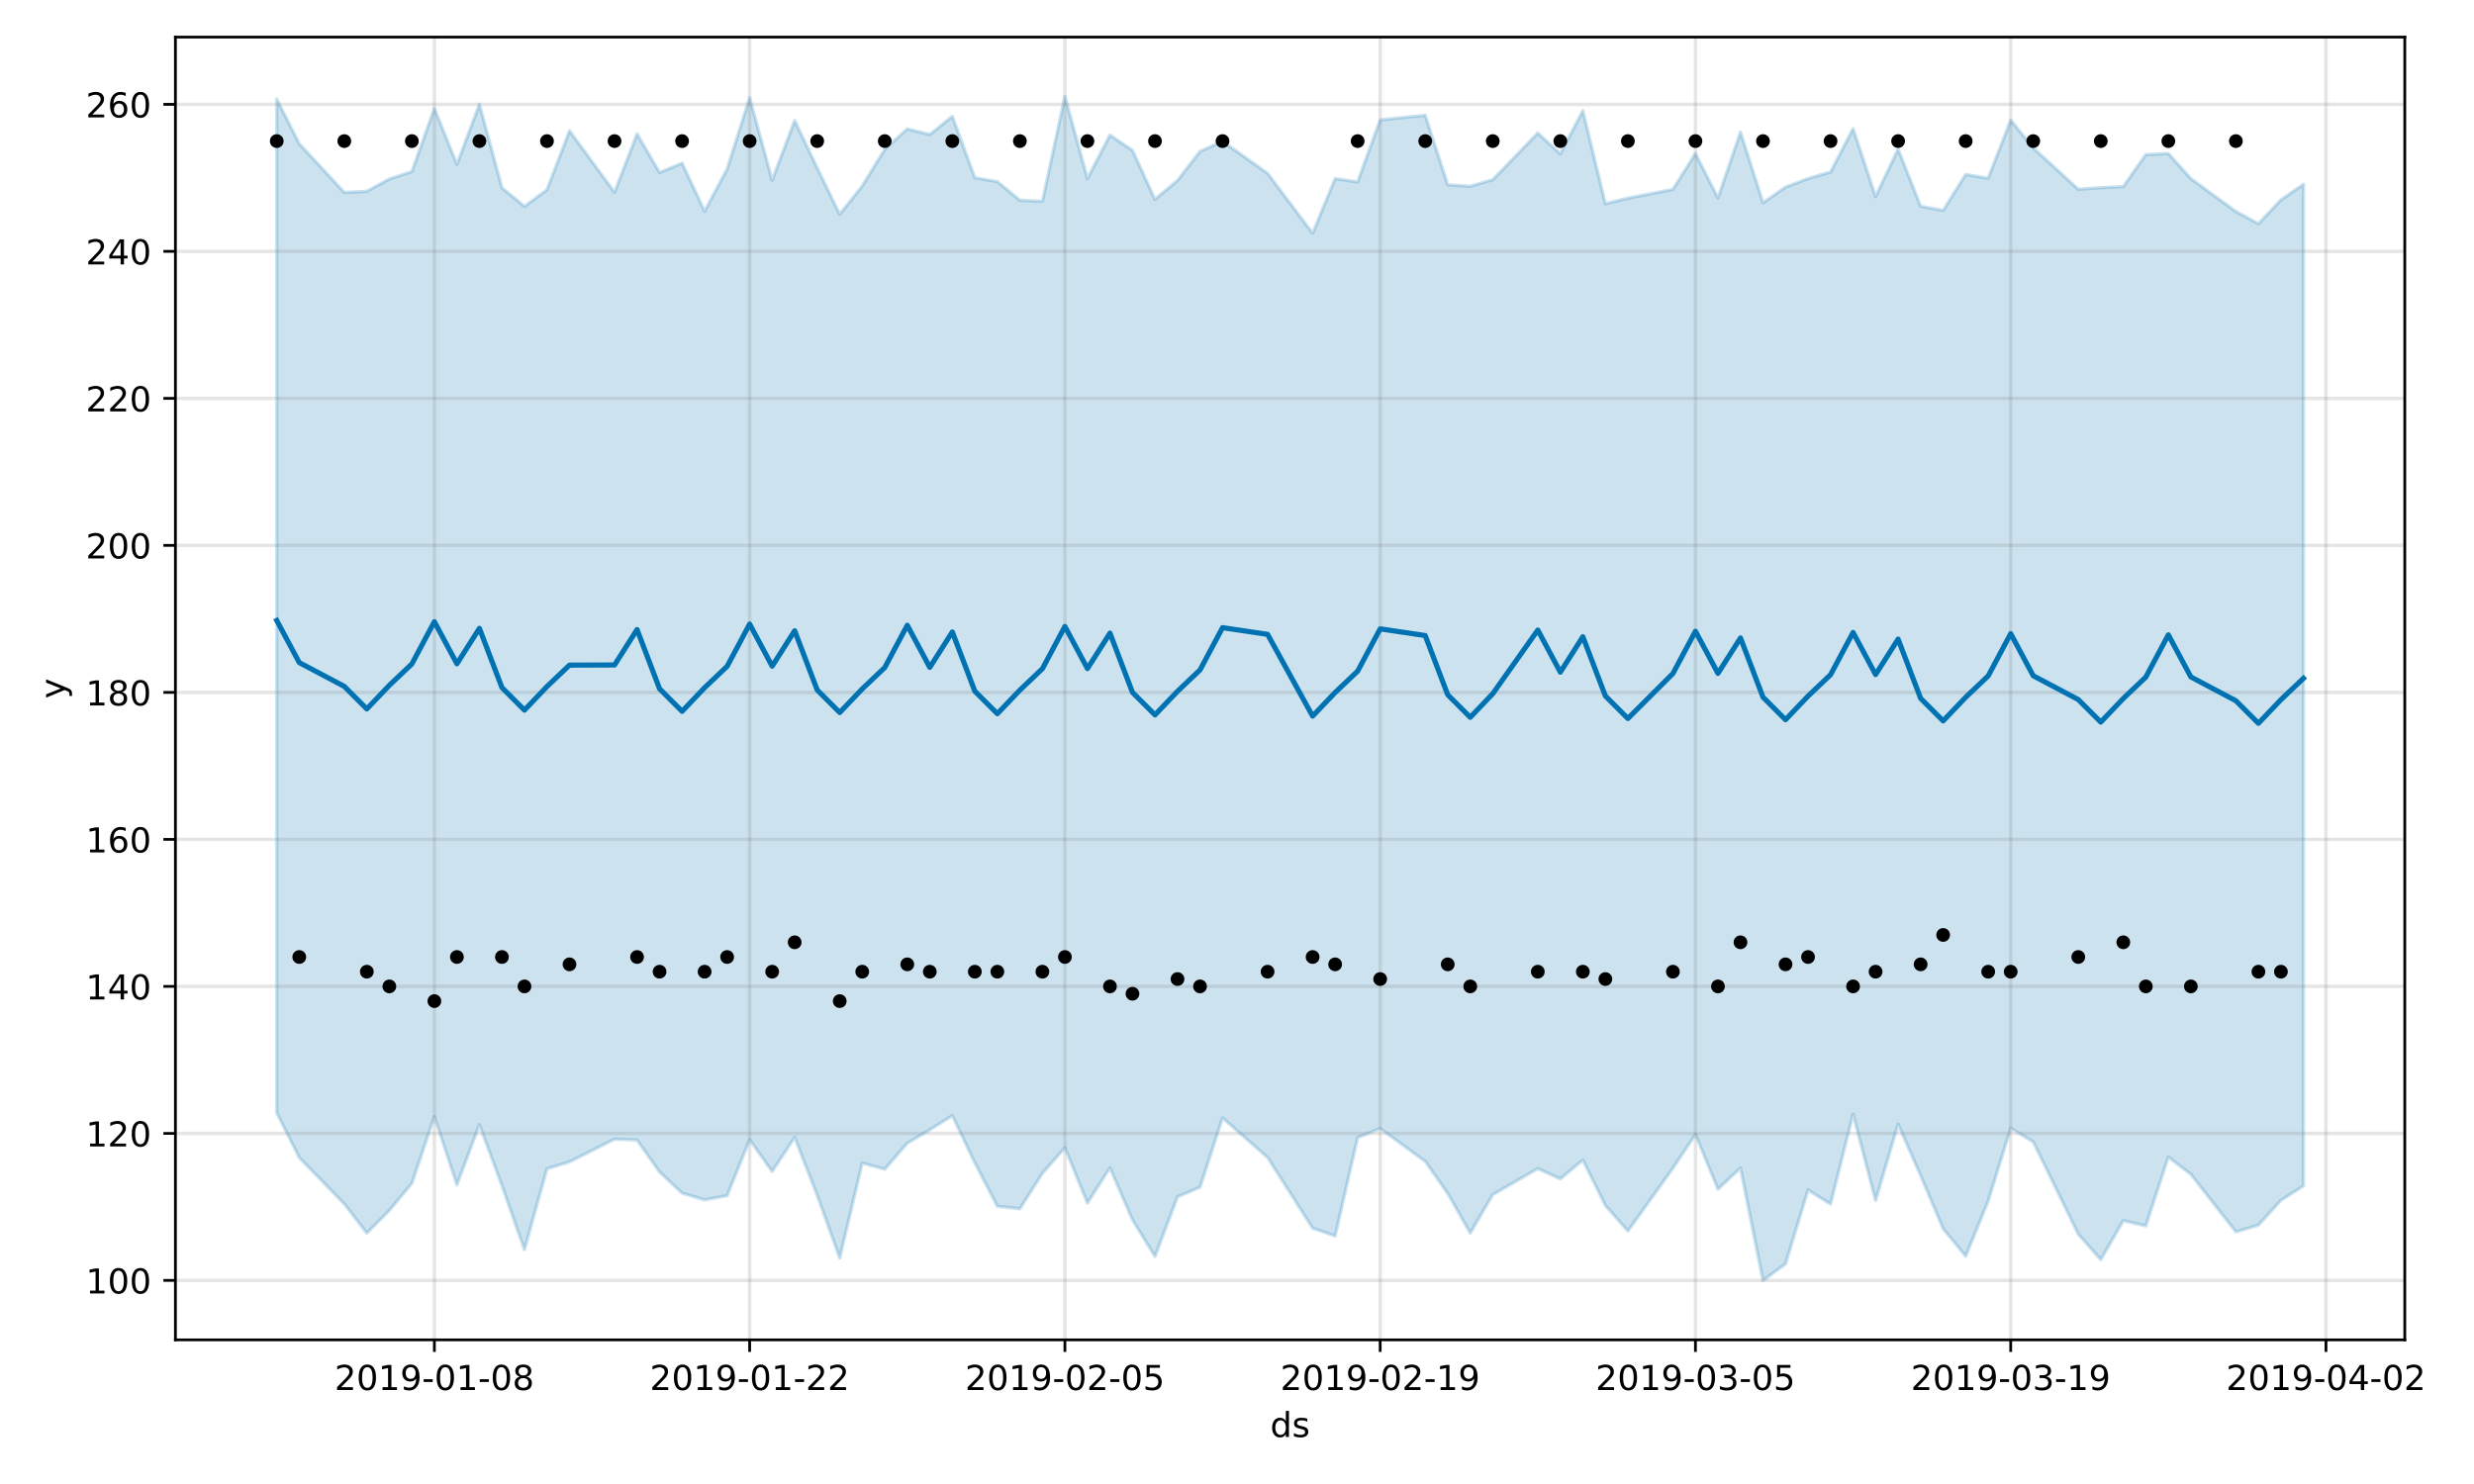 <?xml version="1.0" encoding="utf-8" standalone="no"?>
<!DOCTYPE svg PUBLIC "-//W3C//DTD SVG 1.1//EN"
  "http://www.w3.org/Graphics/SVG/1.1/DTD/svg11.dtd">
<!-- Created with matplotlib (https://matplotlib.org/) -->
<svg height="432pt" version="1.1" viewBox="0 0 720 432" width="720pt" xmlns="http://www.w3.org/2000/svg" xmlns:xlink="http://www.w3.org/1999/xlink">
 <defs>
  <style type="text/css">
*{stroke-linecap:butt;stroke-linejoin:round;}
  </style>
 </defs>
 <g id="figure_1">
  <g id="patch_1">
   <path d="M 0 432 
L 720 432 
L 720 0 
L 0 0 
z
" style="fill:#ffffff;"/>
  </g>
  <g id="axes_1">
   <g id="patch_2">
    <path d="M 51.05 390.04 
L 699.857 390.04 
L 699.857 10.8 
L 51.05 10.8 
z
" style="fill:#ffffff;"/>
   </g>
   <g id="PolyCollection_1">
    <defs>
     <path d="M 80.541 -403.155 
L 80.541 -108.028 
L 87.095 -95.012 
L 100.202 -81.521 
L 106.756 -73.02 
L 113.309 -79.641 
L 119.863 -87.52 
L 126.417 -106.972 
L 132.97 -87.077 
L 139.524 -104.584 
L 146.077 -86.852 
L 152.631 -68.227 
L 159.185 -91.754 
L 165.738 -93.764 
L 178.845 -100.383 
L 185.399 -100.127 
L 191.953 -90.83 
L 198.506 -84.668 
L 205.06 -82.706 
L 211.613 -83.922 
L 218.167 -100.236 
L 224.721 -90.982 
L 231.274 -100.888 
L 237.828 -84.036 
L 244.381 -65.788 
L 250.935 -93.415 
L 257.489 -91.642 
L 264.042 -99.207 
L 270.596 -103.111 
L 277.15 -107.225 
L 283.703 -93.491 
L 290.257 -80.847 
L 296.81 -80.12 
L 303.364 -90.429 
L 309.918 -97.881 
L 316.471 -81.766 
L 323.025 -92.037 
L 329.578 -76.886 
L 336.132 -66.238 
L 342.686 -83.595 
L 349.239 -86.386 
L 355.793 -106.579 
L 368.9 -95.046 
L 382.007 -74.471 
L 388.561 -72.201 
L 395.114 -100.844 
L 401.668 -103.477 
L 414.775 -93.929 
L 421.329 -84.573 
L 427.883 -73.042 
L 434.436 -84.22 
L 447.543 -91.808 
L 454.097 -88.819 
L 460.651 -94.295 
L 467.204 -81.073 
L 473.758 -73.64 
L 486.865 -91.925 
L 493.419 -101.762 
L 499.972 -85.815 
L 506.526 -91.99 
L 513.079 -59.198 
L 519.633 -64.081 
L 526.187 -85.568 
L 532.74 -81.479 
L 539.294 -107.651 
L 545.847 -82.526 
L 552.401 -104.747 
L 558.955 -89.772 
L 565.508 -74.297 
L 572.062 -66.326 
L 578.616 -82.357 
L 585.169 -103.593 
L 591.723 -99.605 
L 604.83 -72.729 
L 611.384 -65.312 
L 617.937 -76.643 
L 624.491 -75.148 
L 631.044 -95.159 
L 637.598 -90.149 
L 650.705 -73.391 
L 657.259 -75.356 
L 663.812 -82.561 
L 670.366 -86.773 
L 670.366 -378.361 
L 670.366 -378.361 
L 663.812 -373.821 
L 657.259 -366.883 
L 650.705 -370.432 
L 637.598 -379.992 
L 631.044 -387.311 
L 624.491 -386.977 
L 617.937 -377.7 
L 611.384 -377.37 
L 604.83 -376.921 
L 591.723 -388.936 
L 585.169 -397.027 
L 578.616 -380.124 
L 572.062 -381.192 
L 565.508 -370.751 
L 558.955 -371.959 
L 552.401 -388.576 
L 545.847 -374.787 
L 539.294 -394.553 
L 532.74 -381.923 
L 526.187 -380.024 
L 519.633 -377.528 
L 513.079 -372.986 
L 506.526 -393.54 
L 499.972 -374.381 
L 493.419 -387.301 
L 486.865 -376.873 
L 473.758 -374.313 
L 467.204 -372.695 
L 460.651 -399.763 
L 454.097 -387.235 
L 447.543 -393.257 
L 434.436 -379.69 
L 427.883 -377.777 
L 421.329 -378.207 
L 414.775 -398.421 
L 401.668 -397.108 
L 395.114 -379.047 
L 388.561 -379.998 
L 382.007 -364.108 
L 368.9 -381.532 
L 355.793 -390.849 
L 349.239 -387.922 
L 342.686 -379.474 
L 336.132 -373.958 
L 329.578 -388.233 
L 323.025 -392.661 
L 316.471 -380.002 
L 309.918 -403.962 
L 303.364 -373.414 
L 296.81 -373.706 
L 290.257 -379.117 
L 283.703 -380.278 
L 277.15 -398.13 
L 270.596 -392.848 
L 264.042 -394.467 
L 257.489 -388.531 
L 250.935 -377.848 
L 244.381 -369.628 
L 237.828 -383.127 
L 231.274 -396.903 
L 224.721 -379.555 
L 218.167 -403.555 
L 211.613 -382.791 
L 205.06 -370.517 
L 198.506 -384.499 
L 191.953 -381.763 
L 185.399 -393.026 
L 178.845 -376.027 
L 165.738 -393.902 
L 159.185 -376.766 
L 152.631 -371.922 
L 146.077 -377.333 
L 139.524 -401.66 
L 132.97 -384.153 
L 126.417 -400.424 
L 119.863 -382.042 
L 113.309 -379.9 
L 106.756 -376.312 
L 100.202 -375.989 
L 87.095 -390.143 
L 80.541 -403.155 
z
" id="m661825d968" style="stroke:#0072b2;stroke-opacity:0.2;"/>
    </defs>
    <g clip-path="url(#pb61dd5fc16)">
     <use style="fill:#0072b2;fill-opacity:0.2;stroke:#0072b2;stroke-opacity:0.2;" x="0" xlink:href="#m661825d968" y="432"/>
    </g>
   </g>
   <g id="matplotlib.axis_1">
    <g id="xtick_1">
     <g id="line2d_1">
      <path clip-path="url(#pb61dd5fc16)" d="M 126.417 390.04 
L 126.417 10.8 
" style="fill:none;stroke:#808080;stroke-linecap:square;stroke-opacity:0.2;"/>
     </g>
     <g id="line2d_2">
      <defs>
       <path d="M 0 0 
L 0 3.5 
" id="m2c7183216d" style="stroke:#000000;stroke-width:0.8;"/>
      </defs>
      <g>
       <use style="stroke:#000000;stroke-width:0.8;" x="126.417" xlink:href="#m2c7183216d" y="390.04"/>
      </g>
     </g>
     <g id="text_1">
      <!-- 2019-01-08 -->
      <defs>
       <path d="M 19.188 8.297 
L 53.609 8.297 
L 53.609 0 
L 7.328 0 
L 7.328 8.297 
Q 12.938 14.109 22.625 23.891 
Q 32.328 33.688 34.812 36.531 
Q 39.547 41.844 41.422 45.531 
Q 43.312 49.219 43.312 52.781 
Q 43.312 58.594 39.234 62.25 
Q 35.156 65.922 28.609 65.922 
Q 23.969 65.922 18.812 64.312 
Q 13.672 62.703 7.812 59.422 
L 7.812 69.391 
Q 13.766 71.781 18.938 73 
Q 24.125 74.219 28.422 74.219 
Q 39.75 74.219 46.484 68.547 
Q 53.219 62.891 53.219 53.422 
Q 53.219 48.922 51.531 44.891 
Q 49.859 40.875 45.406 35.406 
Q 44.188 33.984 37.641 27.219 
Q 31.109 20.453 19.188 8.297 
z
" id="DejaVuSans-50"/>
       <path d="M 31.781 66.406 
Q 24.172 66.406 20.328 58.906 
Q 16.5 51.422 16.5 36.375 
Q 16.5 21.391 20.328 13.891 
Q 24.172 6.391 31.781 6.391 
Q 39.453 6.391 43.281 13.891 
Q 47.125 21.391 47.125 36.375 
Q 47.125 51.422 43.281 58.906 
Q 39.453 66.406 31.781 66.406 
z
M 31.781 74.219 
Q 44.047 74.219 50.516 64.516 
Q 56.984 54.828 56.984 36.375 
Q 56.984 17.969 50.516 8.266 
Q 44.047 -1.422 31.781 -1.422 
Q 19.531 -1.422 13.062 8.266 
Q 6.594 17.969 6.594 36.375 
Q 6.594 54.828 13.062 64.516 
Q 19.531 74.219 31.781 74.219 
z
" id="DejaVuSans-48"/>
       <path d="M 12.406 8.297 
L 28.516 8.297 
L 28.516 63.922 
L 10.984 60.406 
L 10.984 69.391 
L 28.422 72.906 
L 38.281 72.906 
L 38.281 8.297 
L 54.391 8.297 
L 54.391 0 
L 12.406 0 
z
" id="DejaVuSans-49"/>
       <path d="M 10.984 1.516 
L 10.984 10.5 
Q 14.703 8.734 18.5 7.812 
Q 22.312 6.891 25.984 6.891 
Q 35.75 6.891 40.891 13.453 
Q 46.047 20.016 46.781 33.406 
Q 43.953 29.203 39.594 26.953 
Q 35.25 24.703 29.984 24.703 
Q 19.047 24.703 12.672 31.312 
Q 6.297 37.938 6.297 49.422 
Q 6.297 60.641 12.938 67.422 
Q 19.578 74.219 30.609 74.219 
Q 43.266 74.219 49.922 64.516 
Q 56.594 54.828 56.594 36.375 
Q 56.594 19.141 48.406 8.859 
Q 40.234 -1.422 26.422 -1.422 
Q 22.703 -1.422 18.891 -0.688 
Q 15.094 0.047 10.984 1.516 
z
M 30.609 32.422 
Q 37.25 32.422 41.125 36.953 
Q 45.016 41.5 45.016 49.422 
Q 45.016 57.281 41.125 61.844 
Q 37.25 66.406 30.609 66.406 
Q 23.969 66.406 20.094 61.844 
Q 16.219 57.281 16.219 49.422 
Q 16.219 41.5 20.094 36.953 
Q 23.969 32.422 30.609 32.422 
z
" id="DejaVuSans-57"/>
       <path d="M 4.891 31.391 
L 31.203 31.391 
L 31.203 23.391 
L 4.891 23.391 
z
" id="DejaVuSans-45"/>
       <path d="M 31.781 34.625 
Q 24.75 34.625 20.719 30.859 
Q 16.703 27.094 16.703 20.516 
Q 16.703 13.922 20.719 10.156 
Q 24.75 6.391 31.781 6.391 
Q 38.812 6.391 42.859 10.172 
Q 46.922 13.969 46.922 20.516 
Q 46.922 27.094 42.891 30.859 
Q 38.875 34.625 31.781 34.625 
z
M 21.922 38.812 
Q 15.578 40.375 12.031 44.719 
Q 8.5 49.078 8.5 55.328 
Q 8.5 64.062 14.719 69.141 
Q 20.953 74.219 31.781 74.219 
Q 42.672 74.219 48.875 69.141 
Q 55.078 64.062 55.078 55.328 
Q 55.078 49.078 51.531 44.719 
Q 48 40.375 41.703 38.812 
Q 48.828 37.156 52.797 32.312 
Q 56.781 27.484 56.781 20.516 
Q 56.781 9.906 50.312 4.234 
Q 43.844 -1.422 31.781 -1.422 
Q 19.734 -1.422 13.25 4.234 
Q 6.781 9.906 6.781 20.516 
Q 6.781 27.484 10.781 32.312 
Q 14.797 37.156 21.922 38.812 
z
M 18.312 54.391 
Q 18.312 48.734 21.844 45.562 
Q 25.391 42.391 31.781 42.391 
Q 38.141 42.391 41.719 45.562 
Q 45.312 48.734 45.312 54.391 
Q 45.312 60.062 41.719 63.234 
Q 38.141 66.406 31.781 66.406 
Q 25.391 66.406 21.844 63.234 
Q 18.312 60.062 18.312 54.391 
z
" id="DejaVuSans-56"/>
      </defs>
      <g transform="translate(97.359 404.638)scale(0.1 -0.1)">
       <use xlink:href="#DejaVuSans-50"/>
       <use x="63.623" xlink:href="#DejaVuSans-48"/>
       <use x="127.246" xlink:href="#DejaVuSans-49"/>
       <use x="190.869" xlink:href="#DejaVuSans-57"/>
       <use x="254.492" xlink:href="#DejaVuSans-45"/>
       <use x="290.576" xlink:href="#DejaVuSans-48"/>
       <use x="354.199" xlink:href="#DejaVuSans-49"/>
       <use x="417.822" xlink:href="#DejaVuSans-45"/>
       <use x="453.906" xlink:href="#DejaVuSans-48"/>
       <use x="517.529" xlink:href="#DejaVuSans-56"/>
      </g>
     </g>
    </g>
    <g id="xtick_2">
     <g id="line2d_3">
      <path clip-path="url(#pb61dd5fc16)" d="M 218.167 390.04 
L 218.167 10.8 
" style="fill:none;stroke:#808080;stroke-linecap:square;stroke-opacity:0.2;"/>
     </g>
     <g id="line2d_4">
      <g>
       <use style="stroke:#000000;stroke-width:0.8;" x="218.167" xlink:href="#m2c7183216d" y="390.04"/>
      </g>
     </g>
     <g id="text_2">
      <!-- 2019-01-22 -->
      <g transform="translate(189.109 404.638)scale(0.1 -0.1)">
       <use xlink:href="#DejaVuSans-50"/>
       <use x="63.623" xlink:href="#DejaVuSans-48"/>
       <use x="127.246" xlink:href="#DejaVuSans-49"/>
       <use x="190.869" xlink:href="#DejaVuSans-57"/>
       <use x="254.492" xlink:href="#DejaVuSans-45"/>
       <use x="290.576" xlink:href="#DejaVuSans-48"/>
       <use x="354.199" xlink:href="#DejaVuSans-49"/>
       <use x="417.822" xlink:href="#DejaVuSans-45"/>
       <use x="453.906" xlink:href="#DejaVuSans-50"/>
       <use x="517.529" xlink:href="#DejaVuSans-50"/>
      </g>
     </g>
    </g>
    <g id="xtick_3">
     <g id="line2d_5">
      <path clip-path="url(#pb61dd5fc16)" d="M 309.918 390.04 
L 309.918 10.8 
" style="fill:none;stroke:#808080;stroke-linecap:square;stroke-opacity:0.2;"/>
     </g>
     <g id="line2d_6">
      <g>
       <use style="stroke:#000000;stroke-width:0.8;" x="309.918" xlink:href="#m2c7183216d" y="390.04"/>
      </g>
     </g>
     <g id="text_3">
      <!-- 2019-02-05 -->
      <defs>
       <path d="M 10.797 72.906 
L 49.516 72.906 
L 49.516 64.594 
L 19.828 64.594 
L 19.828 46.734 
Q 21.969 47.469 24.109 47.828 
Q 26.266 48.188 28.422 48.188 
Q 40.625 48.188 47.75 41.5 
Q 54.891 34.812 54.891 23.391 
Q 54.891 11.625 47.562 5.094 
Q 40.234 -1.422 26.906 -1.422 
Q 22.312 -1.422 17.547 -0.641 
Q 12.797 0.141 7.719 1.703 
L 7.719 11.625 
Q 12.109 9.234 16.797 8.062 
Q 21.484 6.891 26.703 6.891 
Q 35.156 6.891 40.078 11.328 
Q 45.016 15.766 45.016 23.391 
Q 45.016 31 40.078 35.438 
Q 35.156 39.891 26.703 39.891 
Q 22.75 39.891 18.812 39.016 
Q 14.891 38.141 10.797 36.281 
z
" id="DejaVuSans-53"/>
      </defs>
      <g transform="translate(280.86 404.638)scale(0.1 -0.1)">
       <use xlink:href="#DejaVuSans-50"/>
       <use x="63.623" xlink:href="#DejaVuSans-48"/>
       <use x="127.246" xlink:href="#DejaVuSans-49"/>
       <use x="190.869" xlink:href="#DejaVuSans-57"/>
       <use x="254.492" xlink:href="#DejaVuSans-45"/>
       <use x="290.576" xlink:href="#DejaVuSans-48"/>
       <use x="354.199" xlink:href="#DejaVuSans-50"/>
       <use x="417.822" xlink:href="#DejaVuSans-45"/>
       <use x="453.906" xlink:href="#DejaVuSans-48"/>
       <use x="517.529" xlink:href="#DejaVuSans-53"/>
      </g>
     </g>
    </g>
    <g id="xtick_4">
     <g id="line2d_7">
      <path clip-path="url(#pb61dd5fc16)" d="M 401.668 390.04 
L 401.668 10.8 
" style="fill:none;stroke:#808080;stroke-linecap:square;stroke-opacity:0.2;"/>
     </g>
     <g id="line2d_8">
      <g>
       <use style="stroke:#000000;stroke-width:0.8;" x="401.668" xlink:href="#m2c7183216d" y="390.04"/>
      </g>
     </g>
     <g id="text_4">
      <!-- 2019-02-19 -->
      <g transform="translate(372.61 404.638)scale(0.1 -0.1)">
       <use xlink:href="#DejaVuSans-50"/>
       <use x="63.623" xlink:href="#DejaVuSans-48"/>
       <use x="127.246" xlink:href="#DejaVuSans-49"/>
       <use x="190.869" xlink:href="#DejaVuSans-57"/>
       <use x="254.492" xlink:href="#DejaVuSans-45"/>
       <use x="290.576" xlink:href="#DejaVuSans-48"/>
       <use x="354.199" xlink:href="#DejaVuSans-50"/>
       <use x="417.822" xlink:href="#DejaVuSans-45"/>
       <use x="453.906" xlink:href="#DejaVuSans-49"/>
       <use x="517.529" xlink:href="#DejaVuSans-57"/>
      </g>
     </g>
    </g>
    <g id="xtick_5">
     <g id="line2d_9">
      <path clip-path="url(#pb61dd5fc16)" d="M 493.419 390.04 
L 493.419 10.8 
" style="fill:none;stroke:#808080;stroke-linecap:square;stroke-opacity:0.2;"/>
     </g>
     <g id="line2d_10">
      <g>
       <use style="stroke:#000000;stroke-width:0.8;" x="493.419" xlink:href="#m2c7183216d" y="390.04"/>
      </g>
     </g>
     <g id="text_5">
      <!-- 2019-03-05 -->
      <defs>
       <path d="M 40.578 39.312 
Q 47.656 37.797 51.625 33 
Q 55.609 28.219 55.609 21.188 
Q 55.609 10.406 48.188 4.484 
Q 40.766 -1.422 27.094 -1.422 
Q 22.516 -1.422 17.656 -0.516 
Q 12.797 0.391 7.625 2.203 
L 7.625 11.719 
Q 11.719 9.328 16.594 8.109 
Q 21.484 6.891 26.812 6.891 
Q 36.078 6.891 40.938 10.547 
Q 45.797 14.203 45.797 21.188 
Q 45.797 27.641 41.281 31.266 
Q 36.766 34.906 28.719 34.906 
L 20.219 34.906 
L 20.219 43.016 
L 29.109 43.016 
Q 36.375 43.016 40.234 45.922 
Q 44.094 48.828 44.094 54.297 
Q 44.094 59.906 40.109 62.906 
Q 36.141 65.922 28.719 65.922 
Q 24.656 65.922 20.016 65.031 
Q 15.375 64.156 9.812 62.312 
L 9.812 71.094 
Q 15.438 72.656 20.344 73.438 
Q 25.25 74.219 29.594 74.219 
Q 40.828 74.219 47.359 69.109 
Q 53.906 64.016 53.906 55.328 
Q 53.906 49.266 50.438 45.094 
Q 46.969 40.922 40.578 39.312 
z
" id="DejaVuSans-51"/>
      </defs>
      <g transform="translate(464.361 404.638)scale(0.1 -0.1)">
       <use xlink:href="#DejaVuSans-50"/>
       <use x="63.623" xlink:href="#DejaVuSans-48"/>
       <use x="127.246" xlink:href="#DejaVuSans-49"/>
       <use x="190.869" xlink:href="#DejaVuSans-57"/>
       <use x="254.492" xlink:href="#DejaVuSans-45"/>
       <use x="290.576" xlink:href="#DejaVuSans-48"/>
       <use x="354.199" xlink:href="#DejaVuSans-51"/>
       <use x="417.822" xlink:href="#DejaVuSans-45"/>
       <use x="453.906" xlink:href="#DejaVuSans-48"/>
       <use x="517.529" xlink:href="#DejaVuSans-53"/>
      </g>
     </g>
    </g>
    <g id="xtick_6">
     <g id="line2d_11">
      <path clip-path="url(#pb61dd5fc16)" d="M 585.169 390.04 
L 585.169 10.8 
" style="fill:none;stroke:#808080;stroke-linecap:square;stroke-opacity:0.2;"/>
     </g>
     <g id="line2d_12">
      <g>
       <use style="stroke:#000000;stroke-width:0.8;" x="585.169" xlink:href="#m2c7183216d" y="390.04"/>
      </g>
     </g>
     <g id="text_6">
      <!-- 2019-03-19 -->
      <g transform="translate(556.111 404.638)scale(0.1 -0.1)">
       <use xlink:href="#DejaVuSans-50"/>
       <use x="63.623" xlink:href="#DejaVuSans-48"/>
       <use x="127.246" xlink:href="#DejaVuSans-49"/>
       <use x="190.869" xlink:href="#DejaVuSans-57"/>
       <use x="254.492" xlink:href="#DejaVuSans-45"/>
       <use x="290.576" xlink:href="#DejaVuSans-48"/>
       <use x="354.199" xlink:href="#DejaVuSans-51"/>
       <use x="417.822" xlink:href="#DejaVuSans-45"/>
       <use x="453.906" xlink:href="#DejaVuSans-49"/>
       <use x="517.529" xlink:href="#DejaVuSans-57"/>
      </g>
     </g>
    </g>
    <g id="xtick_7">
     <g id="line2d_13">
      <path clip-path="url(#pb61dd5fc16)" d="M 676.92 390.04 
L 676.92 10.8 
" style="fill:none;stroke:#808080;stroke-linecap:square;stroke-opacity:0.2;"/>
     </g>
     <g id="line2d_14">
      <g>
       <use style="stroke:#000000;stroke-width:0.8;" x="676.92" xlink:href="#m2c7183216d" y="390.04"/>
      </g>
     </g>
     <g id="text_7">
      <!-- 2019-04-02 -->
      <defs>
       <path d="M 37.797 64.312 
L 12.891 25.391 
L 37.797 25.391 
z
M 35.203 72.906 
L 47.609 72.906 
L 47.609 25.391 
L 58.016 25.391 
L 58.016 17.188 
L 47.609 17.188 
L 47.609 0 
L 37.797 0 
L 37.797 17.188 
L 4.891 17.188 
L 4.891 26.703 
z
" id="DejaVuSans-52"/>
      </defs>
      <g transform="translate(647.862 404.638)scale(0.1 -0.1)">
       <use xlink:href="#DejaVuSans-50"/>
       <use x="63.623" xlink:href="#DejaVuSans-48"/>
       <use x="127.246" xlink:href="#DejaVuSans-49"/>
       <use x="190.869" xlink:href="#DejaVuSans-57"/>
       <use x="254.492" xlink:href="#DejaVuSans-45"/>
       <use x="290.576" xlink:href="#DejaVuSans-48"/>
       <use x="354.199" xlink:href="#DejaVuSans-52"/>
       <use x="417.822" xlink:href="#DejaVuSans-45"/>
       <use x="453.906" xlink:href="#DejaVuSans-48"/>
       <use x="517.529" xlink:href="#DejaVuSans-50"/>
      </g>
     </g>
    </g>
    <g id="text_8">
     <!-- ds -->
     <defs>
      <path d="M 45.406 46.391 
L 45.406 75.984 
L 54.391 75.984 
L 54.391 0 
L 45.406 0 
L 45.406 8.203 
Q 42.578 3.328 38.25 0.953 
Q 33.938 -1.422 27.875 -1.422 
Q 17.969 -1.422 11.734 6.484 
Q 5.516 14.406 5.516 27.297 
Q 5.516 40.188 11.734 48.094 
Q 17.969 56 27.875 56 
Q 33.938 56 38.25 53.625 
Q 42.578 51.266 45.406 46.391 
z
M 14.797 27.297 
Q 14.797 17.391 18.875 11.75 
Q 22.953 6.109 30.078 6.109 
Q 37.203 6.109 41.297 11.75 
Q 45.406 17.391 45.406 27.297 
Q 45.406 37.203 41.297 42.844 
Q 37.203 48.484 30.078 48.484 
Q 22.953 48.484 18.875 42.844 
Q 14.797 37.203 14.797 27.297 
z
" id="DejaVuSans-100"/>
      <path d="M 44.281 53.078 
L 44.281 44.578 
Q 40.484 46.531 36.375 47.5 
Q 32.281 48.484 27.875 48.484 
Q 21.188 48.484 17.844 46.438 
Q 14.5 44.391 14.5 40.281 
Q 14.5 37.156 16.891 35.375 
Q 19.281 33.594 26.516 31.984 
L 29.594 31.297 
Q 39.156 29.25 43.188 25.516 
Q 47.219 21.781 47.219 15.094 
Q 47.219 7.469 41.188 3.016 
Q 35.156 -1.422 24.609 -1.422 
Q 20.219 -1.422 15.453 -0.562 
Q 10.688 0.297 5.422 2 
L 5.422 11.281 
Q 10.406 8.688 15.234 7.391 
Q 20.062 6.109 24.812 6.109 
Q 31.156 6.109 34.562 8.281 
Q 37.984 10.453 37.984 14.406 
Q 37.984 18.062 35.516 20.016 
Q 33.062 21.969 24.703 23.781 
L 21.578 24.516 
Q 13.234 26.266 9.516 29.906 
Q 5.812 33.547 5.812 39.891 
Q 5.812 47.609 11.281 51.797 
Q 16.75 56 26.812 56 
Q 31.781 56 36.172 55.266 
Q 40.578 54.547 44.281 53.078 
z
" id="DejaVuSans-115"/>
     </defs>
     <g transform="translate(369.675 418.317)scale(0.1 -0.1)">
      <use xlink:href="#DejaVuSans-100"/>
      <use x="63.477" xlink:href="#DejaVuSans-115"/>
     </g>
    </g>
   </g>
   <g id="matplotlib.axis_2">
    <g id="ytick_1">
     <g id="line2d_15">
      <path clip-path="url(#pb61dd5fc16)" d="M 51.05 372.736 
L 699.857 372.736 
" style="fill:none;stroke:#808080;stroke-linecap:square;stroke-opacity:0.2;"/>
     </g>
     <g id="line2d_16">
      <defs>
       <path d="M 0 0 
L -3.5 0 
" id="mb4df1b795a" style="stroke:#000000;stroke-width:0.8;"/>
      </defs>
      <g>
       <use style="stroke:#000000;stroke-width:0.8;" x="51.05" xlink:href="#mb4df1b795a" y="372.736"/>
      </g>
     </g>
     <g id="text_9">
      <!-- 100 -->
      <g transform="translate(24.962 376.536)scale(0.1 -0.1)">
       <use xlink:href="#DejaVuSans-49"/>
       <use x="63.623" xlink:href="#DejaVuSans-48"/>
       <use x="127.246" xlink:href="#DejaVuSans-48"/>
      </g>
     </g>
    </g>
    <g id="ytick_2">
     <g id="line2d_17">
      <path clip-path="url(#pb61dd5fc16)" d="M 51.05 329.941 
L 699.857 329.941 
" style="fill:none;stroke:#808080;stroke-linecap:square;stroke-opacity:0.2;"/>
     </g>
     <g id="line2d_18">
      <g>
       <use style="stroke:#000000;stroke-width:0.8;" x="51.05" xlink:href="#mb4df1b795a" y="329.941"/>
      </g>
     </g>
     <g id="text_10">
      <!-- 120 -->
      <g transform="translate(24.962 333.74)scale(0.1 -0.1)">
       <use xlink:href="#DejaVuSans-49"/>
       <use x="63.623" xlink:href="#DejaVuSans-50"/>
       <use x="127.246" xlink:href="#DejaVuSans-48"/>
      </g>
     </g>
    </g>
    <g id="ytick_3">
     <g id="line2d_19">
      <path clip-path="url(#pb61dd5fc16)" d="M 51.05 287.145 
L 699.857 287.145 
" style="fill:none;stroke:#808080;stroke-linecap:square;stroke-opacity:0.2;"/>
     </g>
     <g id="line2d_20">
      <g>
       <use style="stroke:#000000;stroke-width:0.8;" x="51.05" xlink:href="#mb4df1b795a" y="287.145"/>
      </g>
     </g>
     <g id="text_11">
      <!-- 140 -->
      <g transform="translate(24.962 290.945)scale(0.1 -0.1)">
       <use xlink:href="#DejaVuSans-49"/>
       <use x="63.623" xlink:href="#DejaVuSans-52"/>
       <use x="127.246" xlink:href="#DejaVuSans-48"/>
      </g>
     </g>
    </g>
    <g id="ytick_4">
     <g id="line2d_21">
      <path clip-path="url(#pb61dd5fc16)" d="M 51.05 244.35 
L 699.857 244.35 
" style="fill:none;stroke:#808080;stroke-linecap:square;stroke-opacity:0.2;"/>
     </g>
     <g id="line2d_22">
      <g>
       <use style="stroke:#000000;stroke-width:0.8;" x="51.05" xlink:href="#mb4df1b795a" y="244.35"/>
      </g>
     </g>
     <g id="text_12">
      <!-- 160 -->
      <defs>
       <path d="M 33.016 40.375 
Q 26.375 40.375 22.484 35.828 
Q 18.609 31.297 18.609 23.391 
Q 18.609 15.531 22.484 10.953 
Q 26.375 6.391 33.016 6.391 
Q 39.656 6.391 43.531 10.953 
Q 47.406 15.531 47.406 23.391 
Q 47.406 31.297 43.531 35.828 
Q 39.656 40.375 33.016 40.375 
z
M 52.594 71.297 
L 52.594 62.312 
Q 48.875 64.062 45.094 64.984 
Q 41.312 65.922 37.594 65.922 
Q 27.828 65.922 22.672 59.328 
Q 17.531 52.734 16.797 39.406 
Q 19.672 43.656 24.016 45.922 
Q 28.375 48.188 33.594 48.188 
Q 44.578 48.188 50.953 41.516 
Q 57.328 34.859 57.328 23.391 
Q 57.328 12.156 50.688 5.359 
Q 44.047 -1.422 33.016 -1.422 
Q 20.359 -1.422 13.672 8.266 
Q 6.984 17.969 6.984 36.375 
Q 6.984 53.656 15.188 63.938 
Q 23.391 74.219 37.203 74.219 
Q 40.922 74.219 44.703 73.484 
Q 48.484 72.75 52.594 71.297 
z
" id="DejaVuSans-54"/>
      </defs>
      <g transform="translate(24.962 248.149)scale(0.1 -0.1)">
       <use xlink:href="#DejaVuSans-49"/>
       <use x="63.623" xlink:href="#DejaVuSans-54"/>
       <use x="127.246" xlink:href="#DejaVuSans-48"/>
      </g>
     </g>
    </g>
    <g id="ytick_5">
     <g id="line2d_23">
      <path clip-path="url(#pb61dd5fc16)" d="M 51.05 201.555 
L 699.857 201.555 
" style="fill:none;stroke:#808080;stroke-linecap:square;stroke-opacity:0.2;"/>
     </g>
     <g id="line2d_24">
      <g>
       <use style="stroke:#000000;stroke-width:0.8;" x="51.05" xlink:href="#mb4df1b795a" y="201.555"/>
      </g>
     </g>
     <g id="text_13">
      <!-- 180 -->
      <g transform="translate(24.962 205.354)scale(0.1 -0.1)">
       <use xlink:href="#DejaVuSans-49"/>
       <use x="63.623" xlink:href="#DejaVuSans-56"/>
       <use x="127.246" xlink:href="#DejaVuSans-48"/>
      </g>
     </g>
    </g>
    <g id="ytick_6">
     <g id="line2d_25">
      <path clip-path="url(#pb61dd5fc16)" d="M 51.05 158.759 
L 699.857 158.759 
" style="fill:none;stroke:#808080;stroke-linecap:square;stroke-opacity:0.2;"/>
     </g>
     <g id="line2d_26">
      <g>
       <use style="stroke:#000000;stroke-width:0.8;" x="51.05" xlink:href="#mb4df1b795a" y="158.759"/>
      </g>
     </g>
     <g id="text_14">
      <!-- 200 -->
      <g transform="translate(24.962 162.558)scale(0.1 -0.1)">
       <use xlink:href="#DejaVuSans-50"/>
       <use x="63.623" xlink:href="#DejaVuSans-48"/>
       <use x="127.246" xlink:href="#DejaVuSans-48"/>
      </g>
     </g>
    </g>
    <g id="ytick_7">
     <g id="line2d_27">
      <path clip-path="url(#pb61dd5fc16)" d="M 51.05 115.964 
L 699.857 115.964 
" style="fill:none;stroke:#808080;stroke-linecap:square;stroke-opacity:0.2;"/>
     </g>
     <g id="line2d_28">
      <g>
       <use style="stroke:#000000;stroke-width:0.8;" x="51.05" xlink:href="#mb4df1b795a" y="115.964"/>
      </g>
     </g>
     <g id="text_15">
      <!-- 220 -->
      <g transform="translate(24.962 119.763)scale(0.1 -0.1)">
       <use xlink:href="#DejaVuSans-50"/>
       <use x="63.623" xlink:href="#DejaVuSans-50"/>
       <use x="127.246" xlink:href="#DejaVuSans-48"/>
      </g>
     </g>
    </g>
    <g id="ytick_8">
     <g id="line2d_29">
      <path clip-path="url(#pb61dd5fc16)" d="M 51.05 73.168 
L 699.857 73.168 
" style="fill:none;stroke:#808080;stroke-linecap:square;stroke-opacity:0.2;"/>
     </g>
     <g id="line2d_30">
      <g>
       <use style="stroke:#000000;stroke-width:0.8;" x="51.05" xlink:href="#mb4df1b795a" y="73.168"/>
      </g>
     </g>
     <g id="text_16">
      <!-- 240 -->
      <g transform="translate(24.962 76.967)scale(0.1 -0.1)">
       <use xlink:href="#DejaVuSans-50"/>
       <use x="63.623" xlink:href="#DejaVuSans-52"/>
       <use x="127.246" xlink:href="#DejaVuSans-48"/>
      </g>
     </g>
    </g>
    <g id="ytick_9">
     <g id="line2d_31">
      <path clip-path="url(#pb61dd5fc16)" d="M 51.05 30.373 
L 699.857 30.373 
" style="fill:none;stroke:#808080;stroke-linecap:square;stroke-opacity:0.2;"/>
     </g>
     <g id="line2d_32">
      <g>
       <use style="stroke:#000000;stroke-width:0.8;" x="51.05" xlink:href="#mb4df1b795a" y="30.373"/>
      </g>
     </g>
     <g id="text_17">
      <!-- 260 -->
      <g transform="translate(24.962 34.172)scale(0.1 -0.1)">
       <use xlink:href="#DejaVuSans-50"/>
       <use x="63.623" xlink:href="#DejaVuSans-54"/>
       <use x="127.246" xlink:href="#DejaVuSans-48"/>
      </g>
     </g>
    </g>
    <g id="text_18">
     <!-- y -->
     <defs>
      <path d="M 32.172 -5.078 
Q 28.375 -14.844 24.75 -17.812 
Q 21.141 -20.797 15.094 -20.797 
L 7.906 -20.797 
L 7.906 -13.281 
L 13.188 -13.281 
Q 16.891 -13.281 18.938 -11.516 
Q 21 -9.766 23.484 -3.219 
L 25.094 0.875 
L 2.984 54.688 
L 12.5 54.688 
L 29.594 11.922 
L 46.688 54.688 
L 56.203 54.688 
z
" id="DejaVuSans-121"/>
     </defs>
     <g transform="translate(18.883 203.379)rotate(-90)scale(0.1 -0.1)">
      <use xlink:href="#DejaVuSans-121"/>
     </g>
    </g>
   </g>
   <g id="line2d_33">
    <defs>
     <path d="M 0 1.5 
C 0.398 1.5 0.779 1.342 1.061 1.061 
C 1.342 0.779 1.5 0.398 1.5 0 
C 1.5 -0.398 1.342 -0.779 1.061 -1.061 
C 0.779 -1.342 0.398 -1.5 0 -1.5 
C -0.398 -1.5 -0.779 -1.342 -1.061 -1.061 
C -1.342 -0.779 -1.5 -0.398 -1.5 0 
C -1.5 0.398 -1.342 0.779 -1.061 1.061 
C -0.779 1.342 -0.398 1.5 0 1.5 
z
" id="m904de10560" style="stroke:#000000;"/>
    </defs>
    <g clip-path="url(#pb61dd5fc16)">
     <use style="stroke:#000000;" x="80.541" xlink:href="#m904de10560" y="41.072"/>
     <use style="stroke:#000000;" x="87.095" xlink:href="#m904de10560" y="278.586"/>
     <use style="stroke:#000000;" x="100.202" xlink:href="#m904de10560" y="41.072"/>
     <use style="stroke:#000000;" x="106.756" xlink:href="#m904de10560" y="282.866"/>
     <use style="stroke:#000000;" x="113.309" xlink:href="#m904de10560" y="287.145"/>
     <use style="stroke:#000000;" x="119.863" xlink:href="#m904de10560" y="41.072"/>
     <use style="stroke:#000000;" x="126.417" xlink:href="#m904de10560" y="291.425"/>
     <use style="stroke:#000000;" x="132.97" xlink:href="#m904de10560" y="278.586"/>
     <use style="stroke:#000000;" x="139.524" xlink:href="#m904de10560" y="41.072"/>
     <use style="stroke:#000000;" x="146.077" xlink:href="#m904de10560" y="278.586"/>
     <use style="stroke:#000000;" x="152.631" xlink:href="#m904de10560" y="287.145"/>
     <use style="stroke:#000000;" x="159.185" xlink:href="#m904de10560" y="41.072"/>
     <use style="stroke:#000000;" x="165.738" xlink:href="#m904de10560" y="280.726"/>
     <use style="stroke:#000000;" x="178.845" xlink:href="#m904de10560" y="41.072"/>
     <use style="stroke:#000000;" x="185.399" xlink:href="#m904de10560" y="278.586"/>
     <use style="stroke:#000000;" x="191.953" xlink:href="#m904de10560" y="282.866"/>
     <use style="stroke:#000000;" x="198.506" xlink:href="#m904de10560" y="41.072"/>
     <use style="stroke:#000000;" x="205.06" xlink:href="#m904de10560" y="282.866"/>
     <use style="stroke:#000000;" x="211.613" xlink:href="#m904de10560" y="278.586"/>
     <use style="stroke:#000000;" x="218.167" xlink:href="#m904de10560" y="41.072"/>
     <use style="stroke:#000000;" x="224.721" xlink:href="#m904de10560" y="282.866"/>
     <use style="stroke:#000000;" x="231.274" xlink:href="#m904de10560" y="274.307"/>
     <use style="stroke:#000000;" x="237.828" xlink:href="#m904de10560" y="41.072"/>
     <use style="stroke:#000000;" x="244.381" xlink:href="#m904de10560" y="291.425"/>
     <use style="stroke:#000000;" x="250.935" xlink:href="#m904de10560" y="282.866"/>
     <use style="stroke:#000000;" x="257.489" xlink:href="#m904de10560" y="41.072"/>
     <use style="stroke:#000000;" x="264.042" xlink:href="#m904de10560" y="280.726"/>
     <use style="stroke:#000000;" x="270.596" xlink:href="#m904de10560" y="282.866"/>
     <use style="stroke:#000000;" x="277.15" xlink:href="#m904de10560" y="41.072"/>
     <use style="stroke:#000000;" x="283.703" xlink:href="#m904de10560" y="282.866"/>
     <use style="stroke:#000000;" x="290.257" xlink:href="#m904de10560" y="282.866"/>
     <use style="stroke:#000000;" x="296.81" xlink:href="#m904de10560" y="41.072"/>
     <use style="stroke:#000000;" x="303.364" xlink:href="#m904de10560" y="282.866"/>
     <use style="stroke:#000000;" x="309.918" xlink:href="#m904de10560" y="278.586"/>
     <use style="stroke:#000000;" x="316.471" xlink:href="#m904de10560" y="41.072"/>
     <use style="stroke:#000000;" x="323.025" xlink:href="#m904de10560" y="287.145"/>
     <use style="stroke:#000000;" x="329.578" xlink:href="#m904de10560" y="289.285"/>
     <use style="stroke:#000000;" x="336.132" xlink:href="#m904de10560" y="41.072"/>
     <use style="stroke:#000000;" x="342.686" xlink:href="#m904de10560" y="285.006"/>
     <use style="stroke:#000000;" x="349.239" xlink:href="#m904de10560" y="287.145"/>
     <use style="stroke:#000000;" x="355.793" xlink:href="#m904de10560" y="41.072"/>
     <use style="stroke:#000000;" x="368.9" xlink:href="#m904de10560" y="282.866"/>
     <use style="stroke:#000000;" x="382.007" xlink:href="#m904de10560" y="278.586"/>
     <use style="stroke:#000000;" x="388.561" xlink:href="#m904de10560" y="280.726"/>
     <use style="stroke:#000000;" x="395.114" xlink:href="#m904de10560" y="41.072"/>
     <use style="stroke:#000000;" x="401.668" xlink:href="#m904de10560" y="285.006"/>
     <use style="stroke:#000000;" x="414.775" xlink:href="#m904de10560" y="41.072"/>
     <use style="stroke:#000000;" x="421.329" xlink:href="#m904de10560" y="280.726"/>
     <use style="stroke:#000000;" x="427.883" xlink:href="#m904de10560" y="287.145"/>
     <use style="stroke:#000000;" x="434.436" xlink:href="#m904de10560" y="41.072"/>
     <use style="stroke:#000000;" x="447.543" xlink:href="#m904de10560" y="282.866"/>
     <use style="stroke:#000000;" x="454.097" xlink:href="#m904de10560" y="41.072"/>
     <use style="stroke:#000000;" x="460.651" xlink:href="#m904de10560" y="282.866"/>
     <use style="stroke:#000000;" x="467.204" xlink:href="#m904de10560" y="285.006"/>
     <use style="stroke:#000000;" x="473.758" xlink:href="#m904de10560" y="41.072"/>
     <use style="stroke:#000000;" x="486.865" xlink:href="#m904de10560" y="282.866"/>
     <use style="stroke:#000000;" x="493.419" xlink:href="#m904de10560" y="41.072"/>
     <use style="stroke:#000000;" x="499.972" xlink:href="#m904de10560" y="287.145"/>
     <use style="stroke:#000000;" x="506.526" xlink:href="#m904de10560" y="274.307"/>
     <use style="stroke:#000000;" x="513.079" xlink:href="#m904de10560" y="41.072"/>
     <use style="stroke:#000000;" x="519.633" xlink:href="#m904de10560" y="280.726"/>
     <use style="stroke:#000000;" x="526.187" xlink:href="#m904de10560" y="278.586"/>
     <use style="stroke:#000000;" x="532.74" xlink:href="#m904de10560" y="41.072"/>
     <use style="stroke:#000000;" x="539.294" xlink:href="#m904de10560" y="287.145"/>
     <use style="stroke:#000000;" x="545.847" xlink:href="#m904de10560" y="282.866"/>
     <use style="stroke:#000000;" x="552.401" xlink:href="#m904de10560" y="41.072"/>
     <use style="stroke:#000000;" x="558.955" xlink:href="#m904de10560" y="280.726"/>
     <use style="stroke:#000000;" x="565.508" xlink:href="#m904de10560" y="272.167"/>
     <use style="stroke:#000000;" x="572.062" xlink:href="#m904de10560" y="41.072"/>
     <use style="stroke:#000000;" x="578.616" xlink:href="#m904de10560" y="282.866"/>
     <use style="stroke:#000000;" x="585.169" xlink:href="#m904de10560" y="282.866"/>
     <use style="stroke:#000000;" x="591.723" xlink:href="#m904de10560" y="41.072"/>
     <use style="stroke:#000000;" x="604.83" xlink:href="#m904de10560" y="278.586"/>
     <use style="stroke:#000000;" x="611.384" xlink:href="#m904de10560" y="41.072"/>
     <use style="stroke:#000000;" x="617.937" xlink:href="#m904de10560" y="274.307"/>
     <use style="stroke:#000000;" x="624.491" xlink:href="#m904de10560" y="287.145"/>
     <use style="stroke:#000000;" x="631.044" xlink:href="#m904de10560" y="41.072"/>
     <use style="stroke:#000000;" x="637.598" xlink:href="#m904de10560" y="287.145"/>
     <use style="stroke:#000000;" x="650.705" xlink:href="#m904de10560" y="41.072"/>
     <use style="stroke:#000000;" x="657.259" xlink:href="#m904de10560" y="282.866"/>
     <use style="stroke:#000000;" x="663.812" xlink:href="#m904de10560" y="282.866"/>
    </g>
   </g>
   <g id="line2d_34">
    <path clip-path="url(#pb61dd5fc16)" d="M 80.541 180.624 
L 87.095 192.881 
L 100.202 199.812 
L 106.756 206.371 
L 113.309 199.498 
L 119.863 193.277 
L 126.417 180.973 
L 132.97 193.23 
L 139.524 182.921 
L 146.077 200.16 
L 152.631 206.719 
L 159.185 199.846 
L 165.738 193.625 
L 178.845 193.578 
L 185.399 183.269 
L 191.953 200.509 
L 198.506 207.067 
L 205.06 200.194 
L 211.613 193.974 
L 218.167 181.669 
L 224.721 193.926 
L 231.274 183.617 
L 237.828 200.857 
L 244.381 207.416 
L 250.935 200.543 
L 257.489 194.322 
L 264.042 182.018 
L 270.596 194.275 
L 277.15 183.966 
L 283.703 201.205 
L 290.257 207.764 
L 296.81 200.891 
L 303.364 194.67 
L 309.918 182.366 
L 316.471 194.623 
L 323.025 184.314 
L 329.578 201.554 
L 336.132 208.112 
L 342.686 201.239 
L 349.239 195.019 
L 355.793 182.715 
L 368.9 184.663 
L 382.007 208.461 
L 388.561 201.588 
L 395.114 195.367 
L 401.668 183.063 
L 414.775 185.011 
L 421.329 202.25 
L 427.883 208.809 
L 434.436 201.936 
L 447.543 183.411 
L 454.097 195.668 
L 460.651 185.359 
L 467.204 202.599 
L 473.758 209.157 
L 486.865 196.064 
L 493.419 183.76 
L 499.972 196.017 
L 506.526 185.708 
L 513.079 202.947 
L 519.633 209.506 
L 526.187 202.633 
L 532.74 196.412 
L 539.294 184.108 
L 545.847 196.365 
L 552.401 186.056 
L 558.955 203.295 
L 565.508 209.854 
L 572.062 202.981 
L 578.616 196.76 
L 585.169 184.456 
L 591.723 196.713 
L 604.83 203.644 
L 611.384 210.202 
L 617.937 203.329 
L 624.491 197.109 
L 631.044 184.805 
L 637.598 197.062 
L 650.705 203.992 
L 657.259 210.551 
L 663.812 203.678 
L 670.366 197.457 
" style="fill:none;stroke:#0072b2;stroke-linecap:square;stroke-width:1.5;"/>
   </g>
   <g id="patch_3">
    <path d="M 51.05 390.04 
L 51.05 10.8 
" style="fill:none;stroke:#000000;stroke-linecap:square;stroke-linejoin:miter;stroke-width:0.8;"/>
   </g>
   <g id="patch_4">
    <path d="M 699.857 390.04 
L 699.857 10.8 
" style="fill:none;stroke:#000000;stroke-linecap:square;stroke-linejoin:miter;stroke-width:0.8;"/>
   </g>
   <g id="patch_5">
    <path d="M 51.05 390.04 
L 699.857 390.04 
" style="fill:none;stroke:#000000;stroke-linecap:square;stroke-linejoin:miter;stroke-width:0.8;"/>
   </g>
   <g id="patch_6">
    <path d="M 51.05 10.8 
L 699.857 10.8 
" style="fill:none;stroke:#000000;stroke-linecap:square;stroke-linejoin:miter;stroke-width:0.8;"/>
   </g>
  </g>
 </g>
 <defs>
  <clipPath id="pb61dd5fc16">
   <rect height="379.24" width="648.807" x="51.05" y="10.8"/>
  </clipPath>
 </defs>
</svg>
